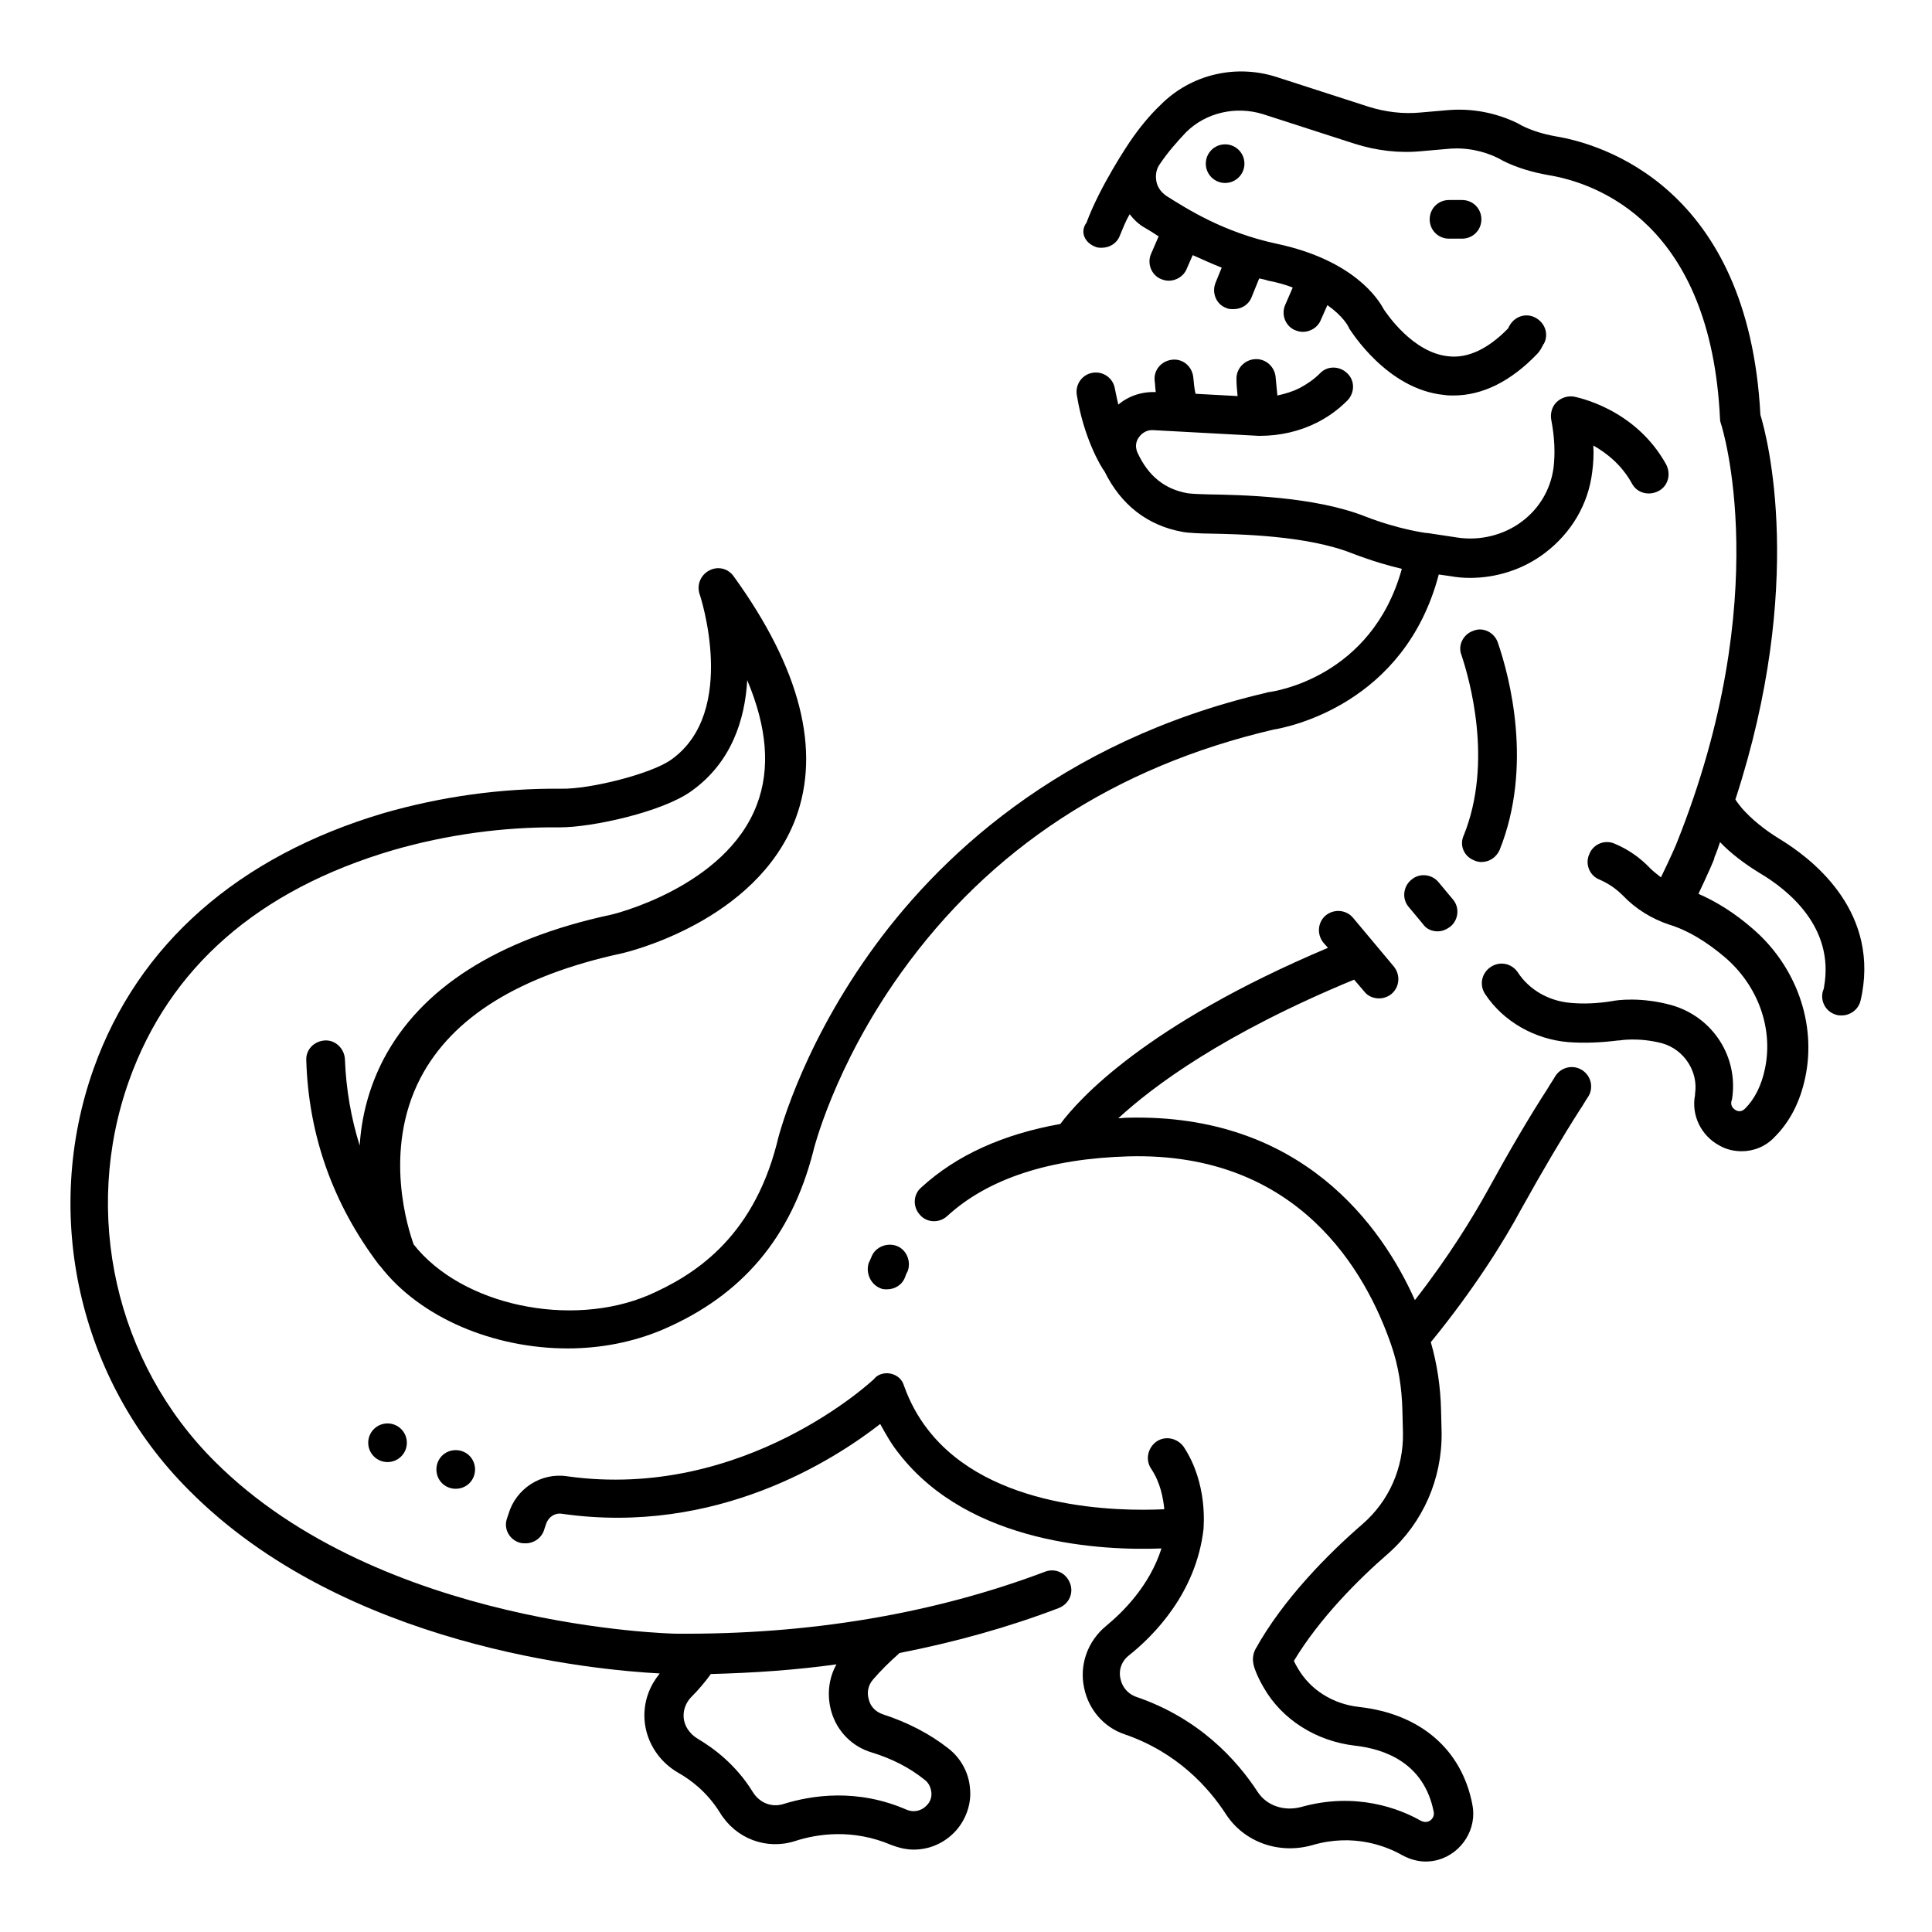 <?xml version="1.0" encoding="utf-8"?>
<!-- Generator: Adobe Illustrator 24.0.0, SVG Export Plug-In . SVG Version: 6.00 Build 0)  -->
<svg version="1.1" id="outline" xmlns="http://www.w3.org/2000/svg" xmlns:xlink="http://www.w3.org/1999/xlink" x="0px" y="0px"
	 viewBox="0 0 340 340" style="enable-background:new 0 0 340 340;" xml:space="preserve">
<g>
	<path d="M159.1,243.9c1,2.8,2.4,5.4,4.2,7.7c10.9,14.1,33.5,14.4,41.6,14c-0.2-2-0.7-4.7-2.3-7.1c-1.1-1.6-0.6-3.7,0.9-4.8
		c1.6-1.1,3.7-0.6,4.8,0.9c4.3,6.5,3.5,14,3.5,14.5c0,0,0,0,0,0c0,0,0,0,0,0c0,0,0,0,0,0c0,0,0,0,0,0c-1.3,11.2-8.7,18.7-13.1,22.2
		c-1.3,1-1.9,2.6-1.5,4.2c0.3,1.4,1.3,2.6,2.7,3.1c11.2,3.8,17.8,11.2,21.4,16.7c1.6,2.5,4.7,3.5,7.7,2.7c9.6-2.7,17.3,0.3,21,2.4
		c0.4,0.2,0.8,0.3,1.2,0.2c0.8-0.2,1.3-1,1.1-1.8c-1.7-8.5-8.5-11-13.9-11.6c-6.8-0.8-12.8-4.6-16-10.2c-1.3-2.2-1.8-3.9-1.8-4.1
		c-0.2-0.9-0.1-1.8,0.3-2.6c4.9-8.9,13-17,18.9-22.1c4.6-4,7.2-9.8,7.1-16l-0.1-4c-0.1-4-0.7-7.9-2-11.6
		c-4.4-12.7-16.2-33.9-46.2-33.1c-13.9,0.4-24.7,3.9-31.9,10.5c-1.4,1.3-3.6,1.2-4.8-0.2c-1.3-1.4-1.2-3.6,0.2-4.8
		c6.2-5.7,14.4-9.4,24.5-11.2c3.2-4.3,14.9-17.4,47.1-31l-0.8-0.9c-1.2-1.5-1-3.6,0.4-4.8c1.5-1.2,3.6-1,4.8,0.4l7.2,8.6
		c1.2,1.5,1,3.6-0.4,4.8c-0.6,0.5-1.4,0.8-2.2,0.8c-1,0-2-0.4-2.6-1.2l-1.8-2.1c-23,9.5-35.3,18.7-41.5,24.4c0.5,0,1-0.1,1.6-0.1
		c30.7-0.8,44.8,19.1,50.6,32.1c6-7.7,10.2-14.6,12.8-19.3c3.9-7.1,7.3-12.9,10.6-18c0.4-0.7,0.9-1.4,1.3-2.1c1-1.6,3.1-2.1,4.7-1.1
		c1.6,1,2.1,3.1,1.1,4.7c-0.5,0.7-0.9,1.5-1.4,2.2c-3.2,5-6.5,10.6-10.4,17.6c-3,5.6-8.3,14.1-15.9,23.4c1.1,3.8,1.7,7.8,1.8,11.9
		l0.1,4c0.1,8.2-3.3,15.9-9.4,21.3c-5.2,4.5-12.1,11.4-16.6,18.9c0.2,0.4,0.4,0.8,0.7,1.3c2.2,3.8,6.2,6.3,10.8,6.8
		c10.7,1.2,18,7.4,19.9,17.1c0.9,4.3-1.8,8.6-6,9.8c-0.7,0.2-1.5,0.3-2.2,0.3c-1.4,0-2.8-0.4-4.1-1.1c-2.8-1.6-8.6-3.9-15.8-1.8
		c-5.9,1.7-12.1-0.5-15.3-5.5c-3-4.6-8.5-10.8-17.8-14c-3.6-1.2-6.3-4.3-7.1-8.1c-0.9-4.1,0.6-8.3,3.9-11c2.9-2.4,7.6-7,9.7-13.6
		c-10.1,0.4-33.7-0.6-46.2-16.7c-1.3-1.6-2.3-3.4-3.3-5.2c-8.1,6.3-28.8,19.7-56,15.8c-1.3-0.2-2.4,0.6-2.8,1.8l-0.3,0.9
		c-0.4,1.5-1.8,2.5-3.3,2.5c-0.3,0-0.6,0-1-0.1c-1.8-0.5-2.9-2.4-2.3-4.2l0.3-0.9c1.3-4.4,5.7-7.3,10.3-6.6
		c31.3,4.4,54-17.1,54-17.1C155.1,241,158.4,241.4,159.1,243.9z"/>
	<path d="M116.1,294.5c-1.7,2.1-2.7,4.6-2.7,7.4c0,4.1,2.3,8,6,10.1c2.1,1.2,5,3.3,7.3,7c2.8,4.6,8.2,6.6,13.2,5
		c4-1.3,10.2-2.2,17,0.7c1.3,0.5,2.6,0.8,3.9,0.8c2.7,0,5.4-1.1,7.4-3.3c1.8-2,2.8-4.8,2.5-7.5c-0.2-2.7-1.6-5.3-3.8-7
		c-3.3-2.6-7.2-4.6-11.5-6c-1.2-0.4-2.2-1.3-2.5-2.6c-0.4-1.3-0.1-2.6,0.8-3.6c1.3-1.5,2.8-3,4.5-4.5c0,0,0.1-0.1,0.1-0.1
		c9.7-1.9,19.1-4.5,28-7.9c1.8-0.7,2.7-2.6,2-4.4c-0.7-1.8-2.6-2.7-4.4-2c-19.6,7.4-41.5,11.1-65,10.9c-0.5,0-51.9-1.1-81.1-30.3
		c-17.5-17.4-23.4-43.7-15.1-67c7.1-19.9,22.7-33.6,46.5-40.6c0,0,0,0,0,0c9.4-2.7,19.3-4.1,29.3-4c0,0,0.1,0,0.1,0
		c5.6,0,18-2.7,23.1-6.4c7-5,9.4-12.5,9.8-19.5c3.5,8.3,4.1,15.6,1.7,21.9c-5.5,14.6-25.6,19.4-25.8,19.4
		c-19.9,4.3-33.3,12.9-39.9,25.4c-2.7,5.2-3.9,10.4-4.2,15.2c-1.5-4.8-2.4-9.9-2.6-15.2c-0.1-1.9-1.7-3.4-3.5-3.3
		c-1.9,0.1-3.4,1.6-3.3,3.5c0.4,13.2,4.7,25.3,12.8,36c0,0,0.1,0.1,0.1,0.1c0,0,0,0,0.1,0.1c7.1,9.2,20.1,14.5,33,14.5
		c5.8,0,11.5-1.1,16.7-3.3c14-6,22.6-16.2,26.5-31.3c0-0.1,3.6-14.9,15.4-31.4c15.7-22,37.8-36.4,65.6-42.9
		c2.5-0.4,23.1-4.4,29.1-27.3l2.1,0.3c1.1,0.2,2.2,0.3,3.4,0.3c4.7,0,9.4-1.5,13.2-4.4c4.6-3.5,7.6-8.5,8.3-14.2
		c0.2-1.5,0.3-3.1,0.2-4.7c2.3,1.3,5,3.4,6.8,6.7c0.9,1.7,3,2.2,4.7,1.3c1.7-0.9,2.2-3,1.3-4.7c-5.5-9.9-15.8-11.8-16.2-11.9
		c-1.1-0.2-2.3,0.2-3.1,1c-0.8,0.8-1.1,2-0.9,3.1c0.6,3.1,0.7,5.9,0.4,8.4c-0.5,3.8-2.5,7.2-5.6,9.5c-3.2,2.4-7.4,3.4-11.3,2.8
		l-5.3-0.8c0,0,0,0-0.1,0c0,0,0,0-0.1,0c0,0-4.8-0.6-10.7-2.9c-9.1-3.6-22.1-3.8-27.7-3.9c-0.8,0-3.1-0.1-3.6-0.2
		c-4-0.7-6.9-3-8.8-7.1c-0.6-1.3-0.1-2.3,0.2-2.7c0.6-0.9,1.6-1.4,2.6-1.3l18.5,1c0.1,0,0.1,0,0.2,0c0,0,0,0,0,0c0,0,0,0,0,0
		c0,0,0,0,0,0c3.6,0,7-0.8,10-2.3c2-1,3.8-2.3,5.4-3.9c1.3-1.3,1.4-3.5,0-4.8c-1.3-1.3-3.5-1.4-4.8,0c-1.1,1.1-2.3,1.9-3.6,2.6
		c-1.2,0.6-2.5,1-3.9,1.3c-0.1-1-0.2-2.1-0.3-3.1c-0.1-1.9-1.7-3.4-3.6-3.3c-1.9,0.1-3.4,1.7-3.3,3.6c0,0.9,0.1,1.9,0.2,2.9
		l-7.4-0.4c-0.2-0.8-0.3-1.8-0.4-2.9c-0.2-1.9-1.8-3.3-3.7-3.1c-1.9,0.2-3.3,1.8-3.1,3.7c0.1,0.7,0.1,1.4,0.2,2
		c-2.5-0.1-4.8,0.7-6.6,2.2c-0.2-0.9-0.4-1.8-0.6-2.8c-0.3-1.9-2.1-3.1-3.9-2.8c-1.9,0.3-3.1,2.1-2.8,3.9c1.2,7.5,4.2,12.6,4.9,13.5
		c2.9,5.9,7.6,9.5,13.7,10.6c0.9,0.2,3.7,0.3,4.6,0.3c5.2,0.1,17.3,0.3,25.3,3.5c3.4,1.3,6.5,2.2,8.7,2.7
		c-5.3,19.2-22.6,21.6-23.4,21.7c-0.1,0-0.2,0-0.4,0.1c-36.9,8.6-58.4,29.7-69.9,45.9c-12.5,17.6-16.2,32.9-16.3,33.5
		c-4.4,17-15,23.3-22.5,26.6c-13.8,5.9-33,1.8-41.4-8.9c-0.9-2.5-5.5-16.4,1.2-29.3c5.6-10.7,17.4-18,35.3-21.9
		c1-0.2,23.8-5.6,30.7-23.7c4.5-12,0.9-26.4-10.9-42.7c-1-1.4-2.8-1.8-4.3-1c-1.5,0.8-2.2,2.5-1.7,4.1c0.1,0.2,6.9,20.8-5,29.2
		c-3.5,2.5-14.3,5.2-19.3,5.1c-10.7-0.1-21.2,1.4-31.3,4.3c0,0,0,0,0,0c0,0,0,0,0,0c-25.6,7.6-43.2,23.1-51,44.9
		c-9.2,25.8-2.6,54.9,16.7,74.2C60.6,289.9,104.8,293.9,116.1,294.5z M146.3,301.2c1,3.5,3.7,6.2,7.1,7.2c3.6,1.1,6.7,2.7,9.3,4.8
		c0.7,0.5,1.1,1.3,1.2,2.2c0.1,0.9-0.2,1.7-0.8,2.3c-0.9,1-2.3,1.3-3.5,0.8c-8.7-3.8-16.7-2.6-21.8-1c-2,0.6-4.1-0.2-5.3-2.1
		c-3-4.9-7-7.8-9.7-9.4c-1.5-0.9-2.5-2.4-2.5-4.1c0-1.2,0.5-2.4,1.4-3.3c1.2-1.2,2.4-2.6,3.4-4c7.6-0.2,14.9-0.7,22.1-1.7
		C145.8,295.4,145.5,298.4,146.3,301.2z"/>
	<path d="M154.9,226.7c0.4,0.2,0.8,0.2,1.2,0.2c1.4,0,2.7-0.8,3.2-2.2c0.1-0.3,0.2-0.6,0.4-0.9c0.7-1.7-0.1-3.8-1.8-4.5
		c-1.7-0.7-3.8,0.1-4.5,1.8c-0.2,0.4-0.3,0.8-0.5,1.1C152.3,224,153.2,226,154.9,226.7z"/>
	<path d="M259.4,151.4c0.4,0.2,0.9,0.3,1.3,0.3c1.4,0,2.6-0.8,3.2-2.1c5.9-14.7,1.8-30.4-0.3-36.5c-0.6-1.8-2.6-2.8-4.3-2.1
		c-1.8,0.6-2.8,2.6-2.1,4.3c1.4,4.2,5.6,18.8,0.4,31.7C256.8,148.7,257.6,150.7,259.4,151.4z"/>
	<path d="M253,163.9c0.8,0,1.5-0.3,2.2-0.8c1.5-1.2,1.7-3.4,0.5-4.8l-2.5-3c-1.2-1.5-3.4-1.7-4.8-0.5c-1.5,1.2-1.7,3.4-0.5,4.8
		l2.5,3C251,163.5,252,163.9,253,163.9z"/>
	<path d="M255,35.2c-1.9,0-3.4,1.5-3.4,3.4c0,1.9,1.5,3.4,3.4,3.4h2.3c1.9,0,3.4-1.5,3.4-3.4c0-1.9-1.5-3.4-3.4-3.4H255z"/>
	<path d="M192.7,43.4c0.4,0.2,0.8,0.2,1.2,0.2c1.4,0,2.7-0.8,3.2-2.2c0.5-1.2,1-2.5,1.7-3.7c0.7,0.9,1.6,1.8,2.7,2.4
		c0.7,0.4,1.5,0.9,2.4,1.5l-1.3,3c-0.8,1.7,0,3.8,1.7,4.5c0.5,0.2,0.9,0.3,1.4,0.3c1.3,0,2.6-0.8,3.1-2l1.1-2.5
		c1.6,0.7,3.3,1.5,5.1,2.2l-1.1,2.7c-0.7,1.8,0.2,3.8,1.9,4.4c0.4,0.2,0.8,0.2,1.3,0.2c1.4,0,2.7-0.8,3.2-2.2l1.3-3.2
		c0.5,0.1,1,0.2,1.6,0.4c1.6,0.3,3,0.7,4.3,1.2l-1.3,3c-0.8,1.7,0,3.8,1.7,4.5c0.5,0.2,0.9,0.3,1.4,0.3c1.3,0,2.6-0.8,3.1-2l1.2-2.7
		c2.7,1.9,3.6,3.6,3.7,3.8c0,0.1,0.1,0.1,0.1,0.2c0,0.1,0,0.1,0.1,0.2c0.3,0.4,6.6,10.6,16.6,11.6c0.6,0.1,1.2,0.1,1.7,0.1
		c5.1,0,10.1-2.5,14.7-7.3c0.6-0.6,0.9-1.3,1.1-1.7l0.1-0.1c0.9-1.7,0.2-3.7-1.5-4.6c-1.7-0.9-3.7-0.2-4.6,1.5
		c-0.1,0.1-0.1,0.3-0.2,0.4c-3.5,3.6-7.1,5.3-10.5,4.9c-6.2-0.6-10.8-7.4-11.4-8.3c-0.9-1.7-5.2-8.6-18.8-11.5
		c-9.4-2-15.9-6.2-19.4-8.4c-0.9-0.6-1.6-1.5-1.8-2.6c-0.2-1.1,0-2.2,0.6-3c0,0,0,0,0,0c1.4-2.1,3-3.9,4.6-5.6
		c3.5-3.5,8.8-4.7,13.6-3.2l16.1,5.2c3.8,1.2,7.8,1.7,11.8,1.3l4.6-0.4c3.1-0.3,6.2,0.3,9,1.7l0.7,0.4c2.4,1.2,5.1,2,7.9,2.5
		c8.6,1.4,28.7,8.5,30.3,43c0,0.3,0.1,0.6,0.2,0.9c0.1,0.3,9.6,30.1-7.8,73.6c-0.1,0.3-1.1,2.6-2.8,6.1c-0.6-0.5-1.3-1-1.8-1.5
		c-1.8-1.9-3.9-3.4-6.3-4.4c-1.7-0.8-3.8,0-4.5,1.8c-0.8,1.7,0,3.8,1.8,4.5c1.6,0.7,2.9,1.6,4.1,2.8c2.3,2.4,5.1,4.1,8.1,5.1
		c3.3,1,6.6,3,9.9,5.8c5.8,5,8.5,12.5,7,19.6c-0.6,2.9-1.8,5.3-3.5,7c-0.6,0.6-1.2,0.5-1.6,0.3c-0.3-0.2-1-0.6-0.8-1.6l0.1-0.3
		c1.2-7.4-3.3-14.5-10.6-16.6c-5.4-1.5-9.7-0.9-10.6-0.7c-2.5,0.4-4.9,0.5-7.1,0.3c-3.9-0.3-7.4-2.3-9.4-5.4c-1.1-1.6-3.2-2-4.8-0.9
		c-1.6,1.1-2,3.2-0.9,4.8c3.2,4.8,8.7,7.9,14.6,8.4c2.7,0.2,5.7,0.1,8.8-0.3c0.1,0,0.1,0,0.2,0c0,0,3.3-0.6,7.5,0.5
		c3.9,1.1,6.4,5,5.8,8.9l0,0.2c-0.7,3.6,1.1,7.2,4.3,8.9c1.2,0.7,2.6,1,3.9,1c2.1,0,4.2-0.8,5.8-2.5c2.7-2.7,4.5-6.2,5.4-10.5
		c2-9.5-1.6-19.6-9.3-26.2c-3.1-2.7-6.3-4.7-9.5-6.1c1.8-3.8,2.8-6.1,2.8-6.3c0,0,0-0.1,0-0.1c0.4-0.9,0.7-1.8,1-2.7
		c1.9,2,4.3,3.8,6.9,5.4c5.1,3,13.3,9.6,11.4,20.1c0,0.2-0.1,0.5-0.2,0.7c-0.5,1.8,0.5,3.7,2.4,4.2c0.3,0.1,0.6,0.1,0.9,0.1
		c1.5,0,2.9-1,3.3-2.5c0.1-0.4,0.2-0.9,0.3-1.4c2.7-15.1-9.3-24-14.6-27.2c-2.6-1.6-4.8-3.4-6.5-5.3c-0.4-0.5-0.9-1.1-1.2-1.6
		c12.4-38,5.6-63.8,4.4-67.7c-2.1-40.2-28.1-47.7-36-49c-2.2-0.4-4.2-1-6-1.9l-0.7-0.4c-3.9-1.9-8.2-2.7-12.5-2.3l-4.6,0.4
		c-3.1,0.3-6.2-0.1-9.1-1l-16.1-5.2c-7.3-2.4-15.2-0.5-20.5,4.8c-2,1.9-3.8,4.1-5.5,6.6c0,0,0,0,0,0c0,0,0,0,0,0
		c-0.2,0.3-5.2,7.7-7.6,14.2C190,40.8,190.9,42.7,192.7,43.4z"/>
	<path d="M76.8,258.6c0,1.9,1.5,3.4,3.4,3.4c1.9,0,3.4-1.5,3.4-3.4c0-1.9-1.5-3.4-3.4-3.4C78.3,255.2,76.8,256.7,76.8,258.6z"/>
	<circle cx="68.2" cy="253.9" r="3.4"/>
	<circle cx="215.6" cy="28.8" r="3.4"/>
</g>
</svg>
